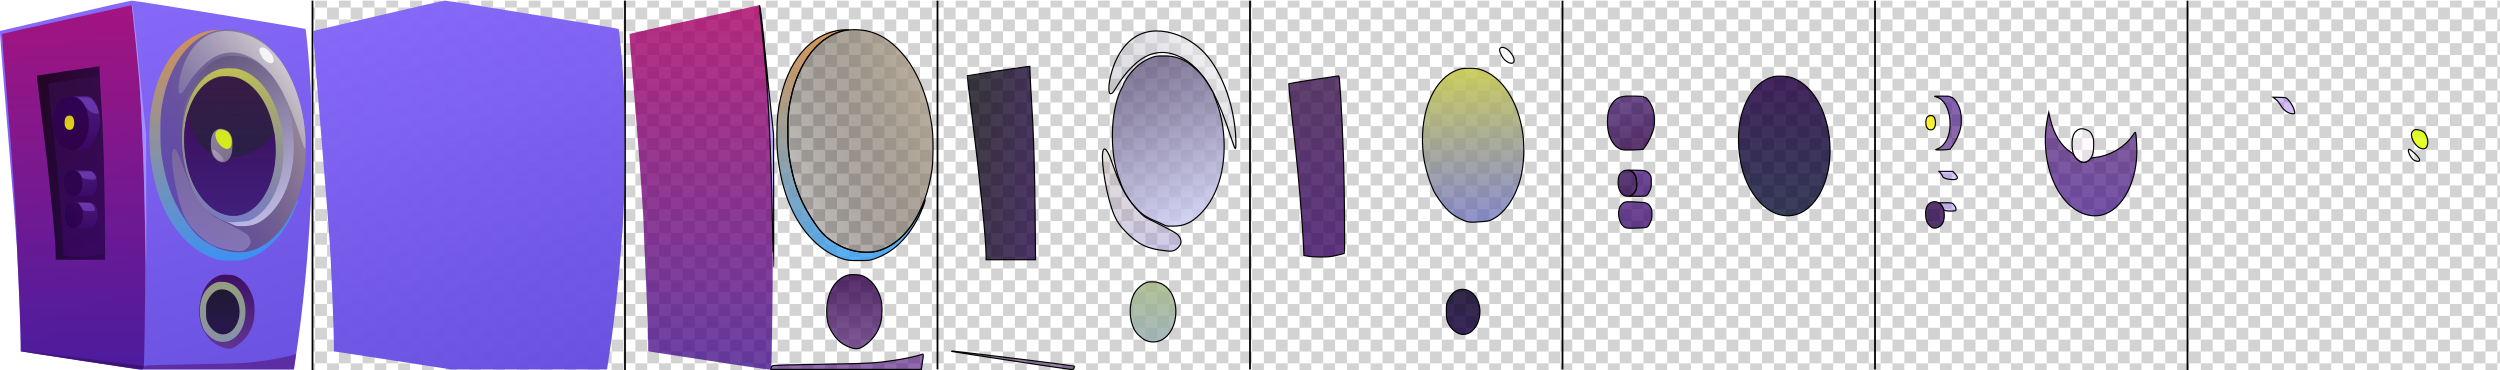 <?xml version="1.0" encoding="utf-8"?>
<!-- Generator: Adobe Illustrator 26.5.0, SVG Export Plug-In . SVG Version: 6.00 Build 0)  -->
<svg version="1.1" id="图层_1" xmlns="http://www.w3.org/2000/svg" xmlns:xlink="http://www.w3.org/1999/xlink" x="0px" y="0px"
	 viewBox="0 0 4216 624" style="enable-background:new 0 0 4216 624;" xml:space="preserve">
<style type="text/css">
	.st0{fill:none;}
	.st1{fill:#D3D3D3;}
	.st2{fill:url(#SVGID_00000011750935027794866750000005492215150620326536_);}
	.st3{fill:none;stroke:#000000;stroke-width:3;stroke-miterlimit:10;}
	.st4{fill:url(#region-1-1_00000011732141758463939880000005045055047318149253_);}
	.st5{fill:url(#region-2-1_00000151515184686594455890000013976694064600873388_);}
	.st6{fill:url(#region-2-2_00000057150402109321917500000007351279557881809335_);}
	.st7{fill:url(#region-2-3_00000145019232929571509340000006082374713943355290_);}
	.st8{fill:url(#region-2-4_00000059273400233096936100000004140279191671220378_);}
	.st9{fill:url(#region-2-5_00000091710146199944465570000016997809561227086490_);}
	.st10{fill:url(#region-2-6_00000148628927351999756800000006190198912937996184_);}
	.st11{fill:url(#region-3-1_00000158713504692717211260000013236522986284076675_);}
	.st12{fill:url(#region-3-2_00000039850534644428971250000003831717391346677646_);}
	.st13{fill:url(#region-3-3_00000005225850340543517560000012545050497564994436_);}
	.st14{fill:url(#region-3-4_00000151519263720494457860000012965332565082145423_);}
	.st15{fill:url(#region-3-5_00000152976809267867438070000015382560638457736094_);}
	.st16{fill:url(#region-3-6_00000057108640242140362580000005785628785901464471_);}
	.st17{fill:url(#region-4-1_00000047740297707826992550000002236129855418794913_);}
	.st18{fill:url(#region-4-2_00000117658397813479201260000000510466727724295325_);}
	.st19{fill:url(#region-4-3_00000011021733371077826090000011245435832479690150_);}
	.st20{fill:url(#region-4-4_00000070826905384743716790000008499071476515689127_);}
	.st21{fill:url(#region-5-1_00000183950321253253787440000000155878295204080820_);}
	.st22{fill:url(#region-5-2_00000178206466684670392270000004264855600924333744_);}
	.st23{fill:url(#region-5-3_00000060734331891772361920000002406541230541873032_);}
	.st24{fill:url(#region-5-4_00000012433686321498538310000010787443038310542003_);}
	.st25{fill:url(#region-5-5_00000124881958448697369310000002417026584448059038_);}
	.st26{fill:url(#region-6-1_00000027596349373781260290000018000389688050016387_);}
	.st27{fill:url(#region-6-2_00000179637549375613212990000014177809194992669325_);}
	.st28{fill:url(#region-6-3_00000181776591462349992390000000887577425084886418_);}
	.st29{fill:url(#region-6-4_00000015344518611088611020000014830767029324797585_);}
	.st30{fill:url(#region-6-5_00000179616132986922360450000002395646815234021769_);}
	.st31{fill:url(#region-6-6_00000031897688740218663780000005703282375836887448_);}
	.st32{fill:url(#region-6-7_00000122690856446747326120000018312080829956213406_);}
	.st33{fill:url(#region-7-1_00000014597463081163507930000003256998193548692611_);}
	.st34{fill:url(#region-7-2_00000180345568772013607790000018105452607758273957_);}
	.st35{fill:url(#region-7-3_00000055678154442348200960000001731037377229606051_);}
	.st36{fill:url(#region-1-1_00000096029865171869658480000015220079409012797327_);}
	.st37{fill:url(#region-2-1_00000178204663324188446560000012629797109815667089_);}
	
		.st38{fill:url(#region-2-2_00000170267331627178385510000008061632431735286658_);stroke:#000000;stroke-width:2;stroke-miterlimit:10;}
	
		.st39{fill:url(#region-2-3_00000084525029305169743430000009998789310233499298_);stroke:#000000;stroke-width:2;stroke-miterlimit:10;}
	
		.st40{fill:url(#region-2-4_00000110449514561606371010000009666611831325414305_);stroke:#000000;stroke-width:2;stroke-miterlimit:10;}
	
		.st41{fill:url(#region-2-5_00000183234824584311861230000004264205148649728668_);stroke:#000000;stroke-width:2;stroke-miterlimit:10;}
	
		.st42{fill:url(#region-2-6_00000034769187254658326480000012040987591426330499_);stroke:#000000;stroke-width:2;stroke-miterlimit:10;}
	
		.st43{fill:url(#region-3-1_00000012466019018616153760000017165778122315679131_);stroke:#000000;stroke-width:2;stroke-miterlimit:10;}
	
		.st44{fill:url(#region-3-2_00000103947768808412488240000004693042966457684669_);stroke:#000000;stroke-width:2;stroke-miterlimit:10;}
	
		.st45{fill:url(#region-3-3_00000121262205349862409680000016377285682906807474_);stroke:#000000;stroke-width:2;stroke-miterlimit:10;}
	
		.st46{fill:url(#region-3-4_00000137848979975710985860000017833815382569510066_);stroke:#000000;stroke-width:2;stroke-miterlimit:10;}
	
		.st47{fill:url(#region-3-5_00000153673285871037320430000008101940469617879462_);stroke:#000000;stroke-width:2;stroke-miterlimit:10;}
	
		.st48{fill:url(#region-3-6_00000153684691047626545100000011008384291846441369_);stroke:#000000;stroke-width:2;stroke-miterlimit:10;}
	
		.st49{fill:url(#region-4-1_00000089566398976592061500000004027918744938658730_);stroke:#000000;stroke-width:2;stroke-miterlimit:10;}
	
		.st50{fill:url(#region-4-2_00000028315576709624335770000001126971449894866092_);stroke:#000000;stroke-width:2;stroke-miterlimit:10;}
	
		.st51{fill:url(#region-4-3_00000018227057606150197130000013460516387070263682_);stroke:#000000;stroke-width:2;stroke-miterlimit:10;}
	
		.st52{fill:url(#region-4-4_00000137825140604528850220000016673462955321498287_);stroke:#000000;stroke-width:2;stroke-miterlimit:10;}
	
		.st53{fill:url(#region-5-1_00000152957991423072149780000012557162778627632285_);stroke:#000000;stroke-width:2;stroke-miterlimit:10;}
	
		.st54{fill:url(#region-5-2_00000088820442547563637350000002002273079161409967_);stroke:#000000;stroke-width:2;stroke-miterlimit:10;}
	
		.st55{fill:url(#region-5-3_00000041290790213868737970000011165897848330081202_);stroke:#000000;stroke-width:2;stroke-miterlimit:10;}
	
		.st56{fill:url(#region-5-4_00000044161985681514962550000007217237470593107376_);stroke:#000000;stroke-width:2;stroke-miterlimit:10;}
	
		.st57{fill:url(#region-5-5_00000042712602132831658300000005379134917712414897_);stroke:#000000;stroke-width:2;stroke-miterlimit:10;}
	
		.st58{fill:url(#region-6-1_00000143596127220862214970000000776093490970474163_);stroke:#000000;stroke-width:2;stroke-miterlimit:10;}
	
		.st59{fill:url(#region-6-2_00000139270168488925654440000000867331757881112736_);stroke:#000000;stroke-width:2;stroke-miterlimit:10;}
	
		.st60{fill:url(#region-6-3_00000170244585926394710470000015316893892632487040_);stroke:#000000;stroke-width:2;stroke-miterlimit:10;}
	
		.st61{fill:url(#region-6-4_00000036973790672282744770000004653953145710839707_);stroke:#000000;stroke-width:2;stroke-miterlimit:10;}
	
		.st62{fill:url(#region-6-5_00000095319644634825577150000015927068760184088500_);stroke:#000000;stroke-width:2;stroke-miterlimit:10;}
	
		.st63{fill:url(#region-6-6_00000133496914993506297800000001900237207131769775_);stroke:#000000;stroke-width:2;stroke-miterlimit:10;}
	
		.st64{fill:url(#region-6-7_00000052785579403810017310000010842358810733336473_);stroke:#000000;stroke-width:2;stroke-miterlimit:10;}
	
		.st65{fill:url(#region-7-1_00000093898377739952205430000013078802884518788757_);stroke:#000000;stroke-width:2;stroke-miterlimit:10;}
	
		.st66{fill:url(#region-7-2_00000087378908802944172910000015081306557391622807_);stroke:#000000;stroke-width:2;stroke-miterlimit:10;}
	
		.st67{fill:url(#region-7-3_00000162330928448259668140000009367108027854418082_);stroke:#000000;stroke-width:2;stroke-miterlimit:10;}
</style>
<pattern  y="624" width="40" height="40" patternUnits="userSpaceOnUse" id="SVGID_1_" viewBox="0 -40 40 40" style="overflow:visible;">
	<g>
		<rect y="-40" class="st0" width="40" height="40"/>
		<g>
			<rect y="-40" class="st0" width="40" height="40"/>
			<rect y="-40" class="st0" width="40" height="40"/>
			<rect y="-20" class="st1" width="20" height="20"/>
			<rect x="20" y="-40" class="st1" width="20" height="20"/>
		</g>
	</g>
</pattern>
<g id="图层_2_00000052811596094338197930000009972540701145298817_">
	
		<pattern  id="SVGID_00000145042408485600739400000011335689028410446495_" xlink:href="#SVGID_1_" patternTransform="matrix(1 0 0 -1 1791.5 -17323.24)">
	</pattern>
	
		<rect x="527" y="1.1" style="fill:url(#SVGID_00000145042408485600739400000011335689028410446495_);" width="3689" height="622.9"/>
	<line class="st3" x1="527" y1="1.1" x2="527" y2="624"/>
	<line class="st3" x1="1054" y1="1.1" x2="1054" y2="624"/>
	<line class="st3" x1="1581" y1="1.1" x2="1581" y2="623"/>
	<line class="st3" x1="2108" y1="1.1" x2="2108" y2="623"/>
	<line class="st3" x1="2635" y1="1.1" x2="2635" y2="623"/>
	<line class="st3" x1="3162" y1="1.1" x2="3162" y2="623"/>
	<line class="st3" x1="3689" y1="1.1" x2="3689" y2="624"/>
</g>
<g id="图层_1_00000075858515626941886090000002805299309468320160_">
	<g id="layer-1">
		
			<linearGradient id="region-1-1_00000109708773591045148210000013869757166943436187_" gradientUnits="userSpaceOnUse" x1="1204.569" y1="-77.512" x2="1204.87" y2="-78.69" gradientTransform="matrix(524.975 0 0 -622 -632174.875 -48269.922)">
			<stop  offset="0" style="stop-color:#8769F9;stop-opacity:0.99"/>
			<stop  offset="1" style="stop-color:#684FDF;stop-opacity:0.99"/>
		</linearGradient>
		<path id="region-1-1" style="fill:url(#region-1-1_00000109708773591045148210000013869757166943436187_);" d="M120,24.1
			C66.4,36.6,17.4,48.1,11.2,49.6L0,52.2v5.7C0,61,6.1,137.1,13.5,227c7.5,89.9,14.2,175.2,15,189.5C31.3,468,35,560.2,35,581v11.5
			l99.3,15.3l99.2,15.3h131.1l131-0.1l3.2-21.3c12.2-80.2,20.9-169.2,25.2-257.2c1.3-27.3,1.3-171.5,0-196
			c-2-37.2-7.5-98.1-8.9-99.7c-1-1.2-286.9-47.8-292.5-47.7C219.7,1.1,175.5,11,120,24.1z"/>
	</g>
	<g id="layer-2">
		
			<linearGradient id="region-2-1_00000040544830633484933450000012264492774312332972_" gradientUnits="userSpaceOnUse" x1="1202.001" y1="-77.614" x2="1202.001" y2="-78.614" gradientTransform="matrix(241.527 0 0 -614.007 -290191.781 -47646.438)">
			<stop  offset="0" style="stop-color:#AA0065;stop-opacity:0.813"/>
			<stop  offset="1" style="stop-color:#400C8A;stop-opacity:0.774"/>
		</linearGradient>
		<path id="region-2-1" style="fill:url(#region-2-1_00000040544830633484933450000012264492774312332972_);" d="M111.7,32.9
			C52.5,46,3.7,56.9,3.5,57.2c-0.3,0.3,1.9,30.2,5,66.4C19.7,257.7,26.8,355.9,27.6,386c0.2,10.7,1.1,32.8,1.9,49
			c2.9,58.2,5.5,127.7,5.5,145.9v11.6l99.3,15.3c54.5,8.4,101.1,15.3,103.4,15.3c4-0.1,4.2-0.3,4.7-3.4c1-6.1,2.6-117.2,2.6-178.2
			c0-97.6-3.7-212.5-9.5-298.5c-1.4-20.3-11.9-126.3-13.1-131.8c-0.2-1.2-1-2.2-1.7-2.1C220.1,9.1,171,19.9,111.7,32.9z"/>
		
			<linearGradient id="region-2-2_00000137113502778366278670000012456739549841593734_" gradientUnits="userSpaceOnUse" x1="1156.586" y1="-78.341" x2="1163.297" y2="-78.547" gradientTransform="matrix(24.198 0 0 -439.908 -27765.455 -34240.465)">
			<stop  offset="0" style="stop-color:#AD97FF;stop-opacity:0.8"/>
			<stop  offset="1" style="stop-color:#B29BFF;stop-opacity:0.802"/>
		</linearGradient>
		<path id="region-2-2" style="fill:url(#region-2-2_00000137113502778366278670000012456739549841593734_);" d="M222.6,12.1
			c1.9,13.1,10.8,103.4,12.4,125.4c4.1,57.8,7.4,135.1,9,215c2.7,129.1,2.7,129.1,2.6,0.5l-0.2-126.5l-5.2-49
			c-2.9-27-6.8-65.7-8.7-86.2c-4-43.2-8.4-80.4-9.6-81.7C222.4,9.1,222.3,10.2,222.6,12.1z"/>
		
			<linearGradient id="region-2-3_00000173137823786510423720000001304927885603995283_" gradientUnits="userSpaceOnUse" x1="1202.073" y1="-77.911" x2="1202.225" y2="-78.981" gradientTransform="matrix(249.97 0 0 -389.2 -300129.219 -30295.209)">
			<stop  offset="0" style="stop-color:#DC9249;stop-opacity:0.971"/>
			<stop  offset="1" style="stop-color:#309DF5;stop-opacity:0.821"/>
		</linearGradient>
		<path id="region-2-3" style="fill:url(#region-2-3_00000173137823786510423720000001304927885603995283_);" d="M354.5,51.5
			c-53.8,9.9-91.8,63.4-101,142.1c-1.7,14.9-2,47.6-0.5,63.9c5.8,62.9,26.3,113.6,59.5,147.1c15.7,15.8,32.4,26.3,51.2,32.1
			c8.1,2.5,10.1,2.7,26.3,2.7c16.5,0,18-0.1,26-2.8c30.8-10.2,55.9-33.6,74.4-69.6c5.9-11.6,11.7-26.4,11.6-30
			c-0.1-0.8-1.6,2.1-3.4,6.5c-18.1,43.9-45.8,72.2-78.4,80.2c-10.5,2.6-27.4,2.1-39.3-1c-12.8-3.3-19.5-6.1-30.9-12.9
			c-16.7-9.8-26.3-20.3-42.5-46.3c-18-28.8-28.7-59.6-34.7-99.8c-2.8-18.8-3.1-63.1-0.5-80c4.2-27.1,9.9-46.3,20.1-67.2
			c17.9-36.6,45.5-60.3,76.3-65.5l4.8-0.8h-6C364.2,50.2,358.4,50.8,354.5,51.5z"/>
		
			<linearGradient id="region-2-4_00000142888109223149260070000010346589962365885587_" gradientUnits="userSpaceOnUse" x1="1201.482" y1="-78.867" x2="1202.719" y2="-78.096" gradientTransform="matrix(244.813 0 0 -375.282 -293888.406 -29223.598)">
			<stop  offset="0" style="stop-color:#0E0600;stop-opacity:0.199"/>
			<stop  offset="1" style="stop-color:#CCBCA4;stop-opacity:0.943"/>
		</linearGradient>
		<path id="region-2-4" style="fill:url(#region-2-4_00000142888109223149260070000010346589962365885587_);" d="M368.7,51
			c-17.4,3-35,12.5-49.4,26.9c-19.7,19.7-35.3,50.1-42.7,83.4c-5.2,22.8-6,31.2-6,60.7c0.1,22.9,0.4,29.9,2.2,41.7
			c6,40.2,16.7,71,34.7,99.8c16.2,26,25.8,36.5,42.5,46.3c11.4,6.8,18.1,9.6,30.9,12.9c11.9,3.1,28.8,3.6,39.3,1
			c46.9-11.5,83.4-65.7,93.5-138.7c2.3-17.1,2.3-53.7-0.1-71c-4.6-33.7-12.5-60.6-25.5-86.5c-8.4-16.5-15.8-27.5-26.8-39.7
			c-17.9-19.8-36.9-31.4-58.6-35.9C393.1,49.9,377.6,49.5,368.7,51z"/>
		
			<linearGradient id="region-2-5_00000168807453336323016220000008795042017111931052_" gradientUnits="userSpaceOnUse" x1="1194.057" y1="-80.019" x2="1194.057" y2="-81.019" gradientTransform="matrix(93.296 0 0 -124.882 -111018.547 -9529.675)">
			<stop  offset="0" style="stop-color:#310047;stop-opacity:0.822"/>
			<stop  offset="1" style="stop-color:#5C2C7B;stop-opacity:0.773"/>
		</linearGradient>
		<path id="region-2-5" style="fill:url(#region-2-5_00000168807453336323016220000008795042017111931052_);" d="M368.8,464.9
			c-11.1,4.4-19.6,12.8-25.3,24.6c-9.6,19.9-10,49.5-1,66.2c8.2,15.3,17.3,23.9,30.7,29.2c11.2,4.5,16.6,4.3,24.9-1
			c14.4-9.3,24.7-23.4,29-39.6c2.7-10.2,3-28.6,0.5-38.8c-4.2-17.5-15.3-32.9-28.1-39c-5.1-2.5-7.4-2.9-16-3.2
			C375.5,463,372.6,463.4,368.8,464.9z"/>
		
			<linearGradient id="region-2-6_00000022541017992327850920000009008864237614907776_" gradientUnits="userSpaceOnUse" x1="1202.293" y1="-91.623" x2="1202.366" y2="-95.114" gradientTransform="matrix(257.127 0 0 -25.763 -308774.656 -1763.498)">
			<stop  offset="0" style="stop-color:#541880;stop-opacity:0.643"/>
			<stop  offset="1" style="stop-color:#581E89;stop-opacity:0.678"/>
		</linearGradient>
		<path id="region-2-6" style="fill:url(#region-2-6_00000022541017992327850920000009008864237614907776_);" d="M493.7,598.5
			c-6.1,2.3-25.6,6.4-42.5,9c-30.4,4.7-44.7,5.6-107.7,6.5c-66.8,1-97.7,1.9-99.3,2.9c-0.6,0.3-1.4,1.9-1.7,3.4l-0.7,2.7h126.9
			h126.9l1.7-11.3C499.8,595.3,500,596.2,493.7,598.5z"/>
	</g>
	<g id="layer-3">
		
			<linearGradient id="region-3-1_00000180368843505397625420000007697428829985777554_" gradientUnits="userSpaceOnUse" x1="1200.877" y1="-79.914" x2="1201.936" y2="-79.032" gradientTransform="matrix(214.253 0 0 -198.488 -256987.547 -15608.367)">
			<stop  offset="0" style="stop-color:#8B899B;stop-opacity:0.238"/>
			<stop  offset="1" style="stop-color:#FFFFFF;stop-opacity:0.756"/>
		</linearGradient>
		<path id="region-3-1" style="fill:url(#region-3-1_00000180368843505397625420000007697428829985777554_);" d="M373,52.7
			c-27.1,3.1-48.3,21.3-61.6,52.7c-7.4,17.5-11.8,39.2-10,49c0.6,3.3,1,3.7,3.3,3.4c2.1-0.2,3.8-2.3,9-10.8
			c9.2-15,16.3-24.2,26.7-34.5c10.5-10.5,20.8-17.2,32.1-21.1c10.9-3.7,24.5-3.9,35.5-0.5c15,4.6,26.4,11.5,38.3,23
			c23.2,22.4,41,56.9,60.2,116.5c4.3,13.5,7,20.6,7.8,20.3c1.6-0.5,1.1-21.4-0.9-37.2c-4-32-12.3-60.1-25.3-86
			c-12.4-24.5-25-40.2-43-53.4C423.5,58.2,396.1,50.1,373,52.7z"/>
		
			<linearGradient id="region-3-2_00000100361304121500629180000014432332685503249087_" gradientUnits="userSpaceOnUse" x1="1200.452" y1="-78.227" x2="1200.72" y2="-79.334" gradientTransform="matrix(188.511 0 0 -287.084 -225924.516 -22388.166)">
			<stop  offset="0" style="stop-color:#55496F;stop-opacity:0.773"/>
			<stop  offset="1" style="stop-color:#CECEF4;stop-opacity:0.835"/>
		</linearGradient>
		<path id="region-3-2" style="fill:url(#region-3-2_00000100361304121500629180000014432332685503249087_);" d="M380.3,95
			c-20,4.2-39.8,20.2-52.2,42.1c-1.7,3.1-3.1,6.2-3.1,7s-1.1,3-2.4,5c-1.3,1.9-3.7,7.3-5.4,12c-14,39.9-13.7,99.8,0.8,139.9
			c6.7,18.4,7.8,21,12.5,28.5c14,22.5,27.9,35,47.1,42.5c3.2,1.2,9.2,3.9,13.3,5.9c7.1,3.5,7.6,3.6,18.5,3.5
			c18.5-0.2,30.6-5.6,45.7-20.4c16-15.7,27.6-37.3,34.3-63.5c10.3-40.7,7.2-90.1-7.9-128.5c-1.9-4.8-3.5-9.3-3.5-10
			c0-1.8-10.5-19.4-16.2-27.2c-6.9-9.4-20.6-22.1-29.7-27.4c-11.9-7-21.3-9.6-35.6-10C389.9,94.2,382.6,94.5,380.3,95z"/>
		
			<linearGradient id="region-3-3_00000089545568431586176910000010225492000026098308_" gradientUnits="userSpaceOnUse" x1="1195.928" y1="-78.418" x2="1197.691" y2="-79.029" gradientTransform="matrix(115.202 0 0 -326 -137721.953 -25367)">
			<stop  offset="0" style="stop-color:#000006;stop-opacity:0.764"/>
			<stop  offset="1" style="stop-color:#330662;stop-opacity:0.81"/>
		</linearGradient>
		<path id="region-3-3" style="fill:url(#region-3-3_00000089545568431586176910000010225492000026098308_);" d="M112.5,119.7
			c-27.5,4.2-50.2,7.7-50.4,7.9c-0.1,0.1,3.1,27.6,7.3,61.1C83.9,304.3,94,404.5,94,431.6v6.4h41.7h41.6l-0.6-70.3
			c-0.8-86.2-2.8-148.8-6.3-200.2c-0.8-12.1-1.8-29.5-2.1-38.8l-0.6-16.7l-2.6,0.1C163.7,112.2,140,115.6,112.5,119.7z"/>
		
			<linearGradient id="region-3-4_00000116213368799360852500000010706025612471530636_" gradientUnits="userSpaceOnUse" x1="1197.888" y1="-79.186" x2="1197.888" y2="-80.186" gradientTransform="matrix(132.512 0 0 -172.449 -158378.562 -13404.419)">
			<stop  offset="0" style="stop-color:#B0A08E;stop-opacity:0.312"/>
			<stop  offset="1" style="stop-color:#A398D5;stop-opacity:0.516"/>
		</linearGradient>
		<path id="region-3-4" style="fill:url(#region-3-4_00000116213368799360852500000010706025612471530636_);" d="M292.2,252.3
			c-5.9,7,1.7,63.1,13.4,98.6c5.7,17.4,11.3,27,22.8,38.9c21.8,22.6,37,29.9,68.9,33.2c8.8,0.9,10.4,0.8,14-0.8
			c5.2-2.3,10.4-8.1,11.2-12.5c0.9-4.7-1.9-11.1-6.8-15.2c-2.2-1.9-14.5-8.7-27.1-15c-12.7-6.2-24.8-12.4-26.8-13.7
			c-5.5-3.4-21.3-21-28.1-31.3c-9.8-14.9-16.6-29.6-25.4-54.8c-5.7-16.4-8.8-23.5-11.5-26.4C294.3,250.7,293.6,250.5,292.2,252.3z"
			/>
		
			<linearGradient id="region-3-5_00000041977680256700009210000006791371748850815662_" gradientUnits="userSpaceOnUse" x1="1191.319" y1="-80.719" x2="1191.319" y2="-81.719" gradientTransform="matrix(77.008 0 0 -101.363 -91365.969 -7706.655)">
			<stop  offset="0" style="stop-color:#A5B884;stop-opacity:0.843"/>
			<stop  offset="1" style="stop-color:#92A8AE;stop-opacity:0.808"/>
		</linearGradient>
		<path id="region-3-5" style="fill:url(#region-3-5_00000041977680256700009210000006791371748850815662_);" d="M366,475.9
			c-9.3,3-18.8,11.7-23.3,21.3c-7.9,16.8-7.6,41.3,0.9,58c3.5,7,12.1,15.3,19.2,18.6c8.2,3.8,18.4,3.8,26.3-0.1
			c15.1-7.4,24.9-26.1,24.9-47.7c-0.1-29.2-15.6-50-38-50.7C371.9,475.2,367.4,475.4,366,475.9z"/>
		
			<linearGradient id="region-3-6_00000003103333225363393430000007321985698016912303_" gradientUnits="userSpaceOnUse" x1="1201.125" y1="-89.157" x2="1201.549" y2="-93.511" gradientTransform="matrix(207.107 0 0 -30.9 -248631.203 -2164.227)">
			<stop  offset="0" style="stop-color:#310950;stop-opacity:0.493"/>
			<stop  offset="1" style="stop-color:#310B5D;stop-opacity:0.571"/>
		</linearGradient>
		<path id="region-3-6" style="fill:url(#region-3-6_00000003103333225363393430000007321985698016912303_);" d="M36,592.6
			c6.6,1.6,197.1,30.4,200.9,30.4c4.4,0,4.9-0.2,5.5-2.6c0.4-1.5,0.5-2.9,0.2-3.1c-0.7-0.7-201.4-25.3-205.1-25.2
			C35.9,592.2,35.2,592.4,36,592.6z"/>
	</g>
	<g id="layer-4">
		
			<linearGradient id="region-4-1_00000072277400859865402250000008559196271567460495_" gradientUnits="userSpaceOnUse" x1="1157.086" y1="-90.993" x2="1157.983" y2="-92.095" gradientTransform="matrix(24.408 0 0 -26.852 -27803.359 -2364.763)">
			<stop  offset="0" style="stop-color:#FFFFFF;stop-opacity:0.821"/>
			<stop  offset="1" style="stop-color:#FFFFFF;stop-opacity:0.819"/>
		</linearGradient>
		<path id="region-4-1" style="fill:url(#region-4-1_00000072277400859865402250000008559196271567460495_);" d="M438,81.5
			c-2.9,3.5,3.5,16.8,10.5,21.7c14,9.7,18.3-2.4,5.8-16.3C448.4,80.4,441,77.9,438,81.5z"/>
		
			<linearGradient id="region-4-2_00000141453338873203286260000011970426734084347559_" gradientUnits="userSpaceOnUse" x1="1199.916" y1="-78.433" x2="1199.956" y2="-79.456" gradientTransform="matrix(170.934 0 0 -259.61 -204717.531 -20251.885)">
			<stop  offset="0" style="stop-color:#CBCD4B;stop-opacity:0.903"/>
			<stop  offset="1" style="stop-color:#5E63B8;stop-opacity:0.696"/>
		</linearGradient>
		<path id="region-4-2" style="fill:url(#region-4-2_00000141453338873203286260000011970426734084347559_);" d="M370.5,116.5
			c-35.9,9.9-60.9,53.5-63.2,110.5c-1.3,32.3,4.6,62.4,18.4,94c2.9,6.7,14.1,22.8,20.8,29.9c8.2,8.7,13.5,12.6,24,17.9
			c12.2,6.1,14.8,6.6,33,5.3c15.1-1.1,15.9-1.2,22.5-4.7c20.7-10.8,38.8-37.9,46.9-70.2c5.2-20.2,6.6-49.6,3.6-72.5
			c-7.5-57-36.8-100.4-74.3-110.2C394.8,114.6,377.5,114.6,370.5,116.5z"/>
		
			<linearGradient id="region-4-3_00000063628932889210372330000012628707203179604405_" gradientUnits="userSpaceOnUse" x1="1194.207" y1="-78.235" x2="1194.207" y2="-79.235" gradientTransform="matrix(94.387 0 0 -305.322 -112588.438 -23758.685)">
			<stop  offset="0" style="stop-color:#340D46;stop-opacity:0.785"/>
			<stop  offset="1" style="stop-color:#390763;stop-opacity:0.803"/>
		</linearGradient>
		<path id="region-4-3" style="fill:url(#region-4-3_00000063628932889210372330000012628707203179604405_);" d="M122.8,134.4
			c-22.4,3.4-41,6.5-41.3,6.7c-0.2,0.3,1.1,14.2,3,31c1.8,16.7,3.8,34.4,4.3,39.4c0.5,4.9,2.1,19.6,3.6,32.5
			c5.6,50,12.7,135.1,14.2,171.1l0.7,15.7l7.6,1.3c4.2,0.8,13.9,1.4,21.6,1.3c11.7,0,16-0.5,26-2.8c6.6-1.5,12.4-3.1,12.9-3.4
			c1.1-0.6,0.1-114.2-1.4-158.2c-1.4-42.5-2.9-75.3-4.5-101c-2.6-40.2-2.6-40-4.4-39.9C164.2,128.2,145.2,131,122.8,134.4z"/>
		
			<linearGradient id="region-4-4_00000124876532591085535690000012791154385286662826_" gradientUnits="userSpaceOnUse" x1="1185.643" y1="-81.954" x2="1185.643" y2="-82.954" gradientTransform="matrix(56.538 0 0 -76.097 -66658.117 -5748.611)">
			<stop  offset="0" style="stop-color:#0A0021;stop-opacity:0.84"/>
			<stop  offset="1" style="stop-color:#14003F;stop-opacity:0.839"/>
		</linearGradient>
		<path id="region-4-4" style="fill:url(#region-4-4_00000124876532591085535690000012791154385286662826_);" d="M365.4,489.9
			c-5.9,2.7-11.2,8.4-14.8,16c-3,6.3-3.1,7.2-3.1,19.1c0,10.7,0.4,13.3,2.3,18.2c4.6,11.4,16.2,20.8,25.9,20.8
			c22.6,0,36.2-34.7,23.4-59.7C392.2,490.6,377.6,484.4,365.4,489.9z"/>
	</g>
	<g id="layer-5">
		
			<linearGradient id="region-5-1_00000149382286659750225780000015174723012156384447_" gradientUnits="userSpaceOnUse" x1="1199.179" y1="-78.6" x2="1199.179" y2="-79.6" gradientTransform="matrix(154.403 0 0 -235.54 -184768.719 -18385.203)">
			<stop  offset="0" style="stop-color:#230042;stop-opacity:0.853"/>
			<stop  offset="1" style="stop-color:#00082B;stop-opacity:0.771"/>
		</linearGradient>
		<path id="region-5-1" style="fill:url(#region-5-1_00000149382286659750225780000015174723012156384447_);" d="M368.8,129.5
			C331.3,139,306.5,190,311,248.6c2.4,31.9,9.8,56,23.6,77.1C364,370.9,410,376.8,439.3,339c23.5-30.5,31.5-78.4,21.1-126
			c-6-27-17.6-49.6-33.3-65c-8.6-8.4-17.5-14.1-27.1-17.1C391.6,128.2,376.6,127.5,368.8,129.5z"/>
		
			<linearGradient id="region-5-2_00000127037899653716489220000006123461083429512354_" gradientUnits="userSpaceOnUse" x1="1191.572" y1="-81.042" x2="1191.965" y2="-82.256" gradientTransform="matrix(79.222 0 0 -90.975 -94284.195 -7219.99)">
			<stop  offset="0" style="stop-color:#2D005C;stop-opacity:0.676"/>
			<stop  offset="1" style="stop-color:#2E0042;stop-opacity:0.806"/>
		</linearGradient>
		<path id="region-5-2" style="fill:url(#region-5-2_00000127037899653716489220000006123461083429512354_);" d="M117.5,162.5
			c-0.5,0.2-2.6,0.6-4.6,0.9c-8.7,1.5-17.4,10.9-21.2,23.1c-2.7,8.8-2.9,26.5-0.4,36.8c3.3,13.2,9.8,23.1,17.9,27.1
			c4.6,2.3,6.4,2.6,16.2,2.6c6.1,0,14.1-0.3,17.8-0.6l6.7-0.7l4.1-5.8c5.9-8.4,11.8-21.3,13.6-29.9c2.1-9.9,1.3-25-1.9-33.5
			c-3.7-9.9-10.1-18.4-13.9-18.5c-1,0-1.8-0.5-1.8-1C150,162.1,120.1,161.6,117.5,162.5z"/>
		
			<linearGradient id="region-5-3_00000012469724625711684300000012503870306914287756_" gradientUnits="userSpaceOnUse" x1="1168.317" y1="-85.463" x2="1168.763" y2="-86.623" gradientTransform="matrix(31.399 0 0 -44.003 -36568.406 -3478.177)">
			<stop  offset="0" style="stop-color:#28054D;stop-opacity:0.765"/>
			<stop  offset="1" style="stop-color:#2F004D;stop-opacity:0.813"/>
		</linearGradient>
		<path id="region-5-3" style="fill:url(#region-5-3_00000012469724625711684300000012503870306914287756_);" d="M115,289.2
			c-5.3,3.6-7.5,8.9-7.5,18.3c0,14.1,6.5,23.5,16.1,23.5c5.4,0,10.3-3.3,13.2-9c2-3.9,2.3-5.6,2-13.5c-0.4-10.3-2.9-16.2-8.4-19.5
			C126,286.2,119.2,286.4,115,289.2z"/>
		
			<linearGradient id="region-5-4_00000019670966426369539580000011462891051557119167_" gradientUnits="userSpaceOnUse" x1="1173.291" y1="-85.516" x2="1173.432" y2="-86.62" gradientTransform="matrix(35.916 0 0 -44.001 -41997.895 -3478.106)">
			<stop  offset="0" style="stop-color:#501F83;stop-opacity:0.81"/>
			<stop  offset="1" style="stop-color:#3C0A6E;stop-opacity:0.778"/>
		</linearGradient>
		<path id="region-5-4" style="fill:url(#region-5-4_00000019670966426369539580000011462891051557119167_);" d="M130.5,289
			c5.4,3.4,7.9,9.3,8.3,19.5c0.3,7.9,0,9.6-2,13.5c-1.3,2.5-3.8,5.5-5.7,6.7l-3.4,2.3h13.5c15.3,0,14.7,0.3,19.5-9
			c2.5-5,2.8-6.4,2.7-15.2c0-9.3-0.2-9.9-3.1-13.5c-4-5.1-7.7-6.2-21.3-6.2l-11.5-0.1L130.5,289z"/>
		
			<linearGradient id="region-5-5_00000038396194432684447190000012445194753826315660_" gradientUnits="userSpaceOnUse" x1="1185.505" y1="-85.45" x2="1185.505" y2="-86.45" gradientTransform="matrix(56.177 0 0 -44.613 -66461.219 -3471.926)">
			<stop  offset="0" style="stop-color:#4F1E7E;stop-opacity:0.807"/>
			<stop  offset="1" style="stop-color:#3C0B6D;stop-opacity:0.781"/>
		</linearGradient>
		<path id="region-5-5" style="fill:url(#region-5-5_00000038396194432684447190000012445194753826315660_);" d="M117,341.8
			c-7.4,4-10.5,15.2-7.6,26.9c1.9,7.8,5.5,12.9,10.5,15c3,1.3,6.5,1.4,20,0.9c18.4-0.7,17.1-0.2,21.8-9.6c2.4-4.6,2.8-6.8,2.8-13.5
			c0-6.5-0.4-8.7-2.3-12c-4.2-7.3-6.5-8.1-25.2-8.9C121.9,340,120.2,340.1,117,341.8z"/>
	</g>
	<g id="layer-6">
		
			<linearGradient id="region-6-1_00000144329550305646517860000006608165868717431483_" gradientUnits="userSpaceOnUse" x1="1180.172" y1="-81.15" x2="1180.172" y2="-82.15" gradientTransform="matrix(45.01 0 0 -90.849 -52973.277 -7210.286)">
			<stop  offset="0" style="stop-color:#572997;stop-opacity:0.742"/>
			<stop  offset="1" style="stop-color:#420A71;stop-opacity:0.595"/>
		</linearGradient>
		<path id="region-6-1" style="fill:url(#region-6-1_00000144329550305646517860000006608165868717431483_);" d="M126.3,163.4
			c13,3.5,22.2,19.4,23.4,40.6c1.4,24.4-7.9,43.3-23.7,48.1c-3.2,1,7.8,1.1,17.2,0.3l6.7-0.7l4.1-5.8c5.9-8.4,11.8-21.3,13.6-29.9
			c2.1-9.9,1.3-25-1.9-33.5c-3.7-9.9-10.1-18.4-13.9-18.5c-1,0-1.8-0.5-1.8-1c0-0.6-5.4-1-14.2-0.9
			C122.3,162.1,121.8,162.2,126.3,163.4z"/>
		
			<linearGradient id="region-6-2_00000002376912619018699590000009522472789911274920_" gradientUnits="userSpaceOnUse" x1="1199.175" y1="-79.163" x2="1199.175" y2="-80.163" gradientTransform="matrix(154.314 0 0 -174.264 -184661.438 -13605.604)">
			<stop  offset="0" style="stop-color:#430968;stop-opacity:0.65"/>
			<stop  offset="1" style="stop-color:#4C1F8D;stop-opacity:0.769"/>
		</linearGradient>
		<path id="region-6-2" style="fill:url(#region-6-2_00000002376912619018699590000009522472789911274920_);" d="M314.1,200.1
			c-9,43.1-0.9,92.9,20.5,125.6c18.4,28.3,44.8,42.4,69.6,37.2c36.5-7.6,63.1-58.7,60.4-116.4c-0.7-16-1.5-23.5-2.6-23.5
			c-0.4,0-2.3,2.5-4.3,5.5c-13.1,19.6-38.3,34.4-63.3,37c-5.7,0.7-7.1,1.2-9.1,3.6c-2.9,3.4-8.3,5.3-13,4.4
			c-4-0.7-11.5-7.1-13.2-11.3c-0.6-1.5-3.3-4.1-5.9-5.7c-16-10.1-28.9-31-34.4-55.9l-2.5-10.9L314.1,200.1z"/>
		
			<linearGradient id="region-6-3_00000103247910510388446620000004584999136208689051_" gradientUnits="userSpaceOnUse" x1="1132.722" y1="-92.572" x2="1132.86" y2="-93.652" gradientTransform="matrix(16.271 0 0 -24.125 -18315.178 -2039.736)">
			<stop  offset="0" style="stop-color:#FFEF15;stop-opacity:0.81"/>
			<stop  offset="1" style="stop-color:#FFFA0A;stop-opacity:0.854"/>
		</linearGradient>
		<path id="region-6-3" style="fill:url(#region-6-3_00000103247910510388446620000004584999136208689051_);" d="M111.1,197.6
			c-2.3,2.9-2.9,11.2-1.2,15.7c2.1,5.5,7.3,7.3,11.8,4.2c4.4-3.1,4.7-16.2,0.6-20.7C119.7,193.9,113.6,194.4,111.1,197.6z"/>
		
			<linearGradient id="region-6-4_00000152972436752331764540000016194153689409570724_" gradientUnits="userSpaceOnUse" x1="1173.621" y1="-83.549" x2="1174.033" y2="-84.678" gradientTransform="matrix(36.403 0 0 -56.644 -42356.535 -4521.414)">
			<stop  offset="0" style="stop-color:#FFF5FF;stop-opacity:0.484"/>
			<stop  offset="1" style="stop-color:#FFF4FF;stop-opacity:0.375"/>
		</linearGradient>
		<path id="region-6-4" style="fill:url(#region-6-4_00000152972436752331764540000016194153689409570724_);" d="M365.4,218.9
			c-7,4.3-9.9,11.5-9.8,24.6c0,12.6,2.4,19.4,8.8,25.3c7.4,6.8,15.7,6.6,21.6-0.6c4.4-5.3,6-11.8,6-24.1c0-9-0.4-11.3-2.4-15.6
			c-2.7-5.8-4.6-7.6-10.4-9.8C373.6,216.5,369.2,216.6,365.4,218.9z"/>
		
			<linearGradient id="region-6-5_00000138535158056890273520000007358076350607583105_" gradientUnits="userSpaceOnUse" x1="1167.964" y1="-103.957" x2="1168.42" y2="-105.811" gradientTransform="matrix(31.02 0 0 -13.936 -36086.984 -1161.076)">
			<stop  offset="0" style="stop-color:#9C6BFF;stop-opacity:0.396"/>
			<stop  offset="1" style="stop-color:#A068FF;stop-opacity:0.344"/>
		</linearGradient>
		<path id="region-6-5" style="fill:url(#region-6-5_00000138535158056890273520000007358076350607583105_);" d="M133.4,291.5
			c1.3,1.4,2.9,3.9,3.6,5.5c1.4,3.3,4.9,4.7,14.2,5.7c11.6,1.2,14-2.2,7-9.7l-3.9-4h-11.6h-11.6L133.4,291.5z"/>
		
			<linearGradient id="region-6-6_00000124146518353601391810000001504482204860569008_" gradientUnits="userSpaceOnUse" x1="1167.946" y1="-86.155" x2="1169.214" y2="-85.721" gradientTransform="matrix(31.404 0 0 -44.583 -36572.32 -3469.74)">
			<stop  offset="0" style="stop-color:#20003E;stop-opacity:0.794"/>
			<stop  offset="1" style="stop-color:#350253;stop-opacity:0.803"/>
		</linearGradient>
		<path id="region-6-6" style="fill:url(#region-6-6_00000124146518353601391810000001504482204860569008_);" d="M117,341.8
			c-5.4,2.9-8.4,9.1-8.4,17.7c-0.1,9.4,1.9,15.9,6.3,20.5c4.8,5.1,9.4,6,15.5,3c6.3-3,9.6-9.7,9.6-19.5c0-4-0.5-8.7-1.1-10.6
			C135.3,342.2,125.6,337.3,117,341.8z"/>
		
			<linearGradient id="region-6-7_00000179610018349958919560000000939310352976887961_" gradientUnits="userSpaceOnUse" x1="1163.818" y1="-103.843" x2="1164.172" y2="-105.547" gradientTransform="matrix(28.019 0 0 -14 -32465.678 -1113)">
			<stop  offset="0" style="stop-color:#9A69FF;stop-opacity:0.403"/>
			<stop  offset="1" style="stop-color:#9D67FF;stop-opacity:0.358"/>
		</linearGradient>
		<path id="region-6-7" style="fill:url(#region-6-7_00000179610018349958919560000000939310352976887961_);" d="M134.9,345.7
			c1.6,2.1,3.3,5,3.6,6.4c0.8,3.1,3.8,3.9,14.3,3.9c4.7,0,6.4-0.4,6.8-1.5c1-2.4-0.4-6.1-3.5-9.4c-2.9-3.1-2.9-3.1-13.5-3.1h-10.7
			L134.9,345.7z"/>
	</g>
	<g id="layer-7">
		
			<linearGradient id="region-7-1_00000003794298637587916080000008332878429304879002_" gradientUnits="userSpaceOnUse" x1="1173.661" y1="-90.483" x2="1174.719" y2="-91.303" gradientTransform="matrix(36.763 0 0 -27.944 -43017.574 -2364.724)">
			<stop  offset="0" style="stop-color:#8556EB;stop-opacity:0.396"/>
			<stop  offset="1" style="stop-color:#9B60E6;stop-opacity:0.403"/>
		</linearGradient>
		<path id="region-7-1" style="fill:url(#region-7-1_00000003794298637587916080000008332878429304879002_);" d="M134.2,167.3
			c2.4,1.8,5.7,5.7,7.5,8.7c3.9,6.8,8.5,11.4,13.9,14c4.3,2.1,9.9,2.6,10.9,1c0.3-0.5-0.5-3.9-1.7-7.5c-2.6-7.6-10-17.6-13.8-18.6
			c-1.4-0.4-6.7-0.7-11.8-0.8l-9.4-0.1L134.2,167.3z"/>
		
			<linearGradient id="region-7-2_00000062181928995812923390000010468728369042005896_" gradientUnits="userSpaceOnUse" x1="1162.779" y1="-88.515" x2="1163.673" y2="-89.603" gradientTransform="matrix(27.565 0 0 -32.544 -31686.529 -2664.365)">
			<stop  offset="0" style="stop-color:#E3FF09;stop-opacity:0.795"/>
			<stop  offset="1" style="stop-color:#E0FF00;stop-opacity:0.872"/>
		</linearGradient>
		<path id="region-7-2" style="fill:url(#region-7-2_00000062181928995812923390000010468728369042005896_);" d="M369.3,218.7
			c-1.3,0.3-3.2,1.6-4.4,3.1c-5.3,6.8,3.2,24.2,13.8,28.3c7.4,2.8,11.3-0.3,12.1-9.5c0.4-5.6-2-12.9-5.6-16.9
			C382.3,220.4,374.1,217.9,369.3,218.7z"/>
		
			<linearGradient id="region-7-3_00000107574227824988880920000004012189027194536371_" gradientUnits="userSpaceOnUse" x1="1142.811" y1="-95.501" x2="1143.485" y2="-96.711" gradientTransform="matrix(18.915 0 0 -20.286 -21254.908 -1687.251)">
			<stop  offset="0" style="stop-color:#FBDFFF;stop-opacity:0.307"/>
			<stop  offset="1" style="stop-color:#FADDFF;stop-opacity:0.257"/>
		</linearGradient>
		<path id="region-7-3" style="fill:url(#region-7-3_00000107574227824988880920000004012189027194536371_);" d="M358.5,252
			c-2.1,3.4,4.2,15.7,9.4,18.4c1.6,0.9,4.4,1.6,6.1,1.6c2.6,0,3-0.4,3-2.6C377,265.3,360.1,249.4,358.5,252z"/>
	</g>
</g>
<g id="图层_3">
	<g id="layer-1_00000057840418407801234290000017028829922800822672_">
		
			<linearGradient id="region-1-1_00000029034724889919681320000004758949958000207026_" gradientUnits="userSpaceOnUse" x1="1205.575" y1="-77.512" x2="1205.876" y2="-78.69" gradientTransform="matrix(524.975 0 0 -622 -632174.875 -48269.922)">
			<stop  offset="0" style="stop-color:#8769F9;stop-opacity:0.99"/>
			<stop  offset="1" style="stop-color:#684FDF;stop-opacity:0.99"/>
		</linearGradient>
		
			<path id="region-1-1_00000135691155164383650930000014168429507536318377_" style="fill:url(#region-1-1_00000029034724889919681320000004758949958000207026_);" d="
			M648.1,24.1c-53.6,12.5-102.6,24-108.8,25.5l-11.2,2.6v5.7c0,3.1,6.1,79.2,13.5,169.1c7.5,89.9,14.2,175.2,15,189.5
			c2.8,51.5,6.5,143.7,6.5,164.5v11.5l99.3,15.3l99.2,15.3h131.1l131-0.1l3.2-21.3c12.2-80.2,20.9-169.2,25.2-257.2
			c1.3-27.3,1.3-171.5,0-196c-2-37.2-7.5-98.1-8.9-99.7c-1-1.2-286.9-47.8-292.5-47.7C747.8,1.1,703.6,11,648.1,24.1z"/>
	</g>
	<g id="layer-2_00000049205151905073195370000006947267164894719647_">
		
			<linearGradient id="region-2-1_00000062892165548579661090000007939238343591068556_" gradientUnits="userSpaceOnUse" x1="1206.382" y1="-77.614" x2="1206.382" y2="-78.614" gradientTransform="matrix(241.527 0 0 -614.007 -290191.781 -47646.438)">
			<stop  offset="0" style="stop-color:#AA0065;stop-opacity:0.813"/>
			<stop  offset="1" style="stop-color:#400C8A;stop-opacity:0.774"/>
		</linearGradient>
		
			<path id="region-2-1_00000153686585721466151620000005778296279356153000_" style="fill:url(#region-2-1_00000062892165548579661090000007939238343591068556_);" d="
			M1169.8,32.9c-59.2,13.1-108,24-108.2,24.3c-0.3,0.3,1.9,30.2,5,66.4c11.2,134.1,18.3,232.3,19.1,262.4c0.2,10.7,1.1,32.8,1.9,49
			c2.9,58.2,5.5,127.7,5.5,145.9v11.6l99.3,15.3c54.5,8.4,101.1,15.3,103.4,15.3c4-0.1,4.2-0.3,4.7-3.4c1-6.1,2.6-117.2,2.6-178.2
			c0-97.6-3.7-212.5-9.5-298.5c-1.4-20.3-11.9-126.3-13.1-131.8c-0.2-1.2-1-2.2-1.7-2.1C1278.2,9.1,1229.1,19.9,1169.8,32.9z"/>
		
			<linearGradient id="region-2-2_00000183947671932060814190000006773096684107429003_" gradientUnits="userSpaceOnUse" x1="1200.309" y1="-78.341" x2="1207.021" y2="-78.547" gradientTransform="matrix(24.198 0 0 -439.908 -27765.455 -34240.465)">
			<stop  offset="0" style="stop-color:#AD97FF;stop-opacity:0.8"/>
			<stop  offset="1" style="stop-color:#B29BFF;stop-opacity:0.802"/>
		</linearGradient>
		
			<path id="region-2-2_00000008848675404372229690000003300012980629999020_" style="fill:url(#region-2-2_00000183947671932060814190000006773096684107429003_);stroke:#000000;stroke-width:2;stroke-miterlimit:10;" d="
			M1280.7,12.1c1.9,13.1,10.8,103.4,12.4,125.4c4.1,57.8,7.4,135.1,9,215c2.7,129.1,2.7,129.1,2.6,0.5l-0.2-126.5l-5.2-49
			c-2.9-27-6.8-65.7-8.7-86.2c-4-43.2-8.4-80.4-9.6-81.7C1280.5,9.1,1280.4,10.2,1280.7,12.1z"/>
		
			<linearGradient id="region-2-3_00000046305559833916524890000011717840865612024483_" gradientUnits="userSpaceOnUse" x1="1206.306" y1="-77.911" x2="1206.458" y2="-78.981" gradientTransform="matrix(249.97 0 0 -389.2 -300129.219 -30295.209)">
			<stop  offset="0" style="stop-color:#DC9249;stop-opacity:0.971"/>
			<stop  offset="1" style="stop-color:#309DF5;stop-opacity:0.821"/>
		</linearGradient>
		
			<path id="region-2-3_00000101086328668499753020000009696600082616965813_" style="fill:url(#region-2-3_00000046305559833916524890000011717840865612024483_);stroke:#000000;stroke-width:2;stroke-miterlimit:10;" d="
			M1412.6,51.5c-53.8,9.9-91.8,63.4-101,142.1c-1.7,14.9-2,47.6-0.5,63.9c5.8,62.9,26.3,113.6,59.5,147.1
			c15.7,15.8,32.4,26.3,51.2,32.1c8.1,2.5,10.1,2.7,26.3,2.7c16.5,0,18-0.1,26-2.8c30.8-10.2,55.9-33.6,74.4-69.6
			c5.9-11.6,11.7-26.4,11.6-30c-0.1-0.8-1.6,2.1-3.4,6.5c-18.1,43.9-45.8,72.2-78.4,80.2c-10.5,2.6-27.4,2.1-39.3-1
			c-12.8-3.3-19.5-6.1-30.9-12.9c-16.7-9.8-26.3-20.3-42.5-46.3c-18-28.8-28.7-59.6-34.7-99.8c-2.8-18.8-3.1-63.1-0.5-80
			c4.2-27.1,9.9-46.3,20.1-67.2c17.9-36.6,45.5-60.3,76.3-65.5l4.8-0.8h-6C1422.3,50.2,1416.5,50.8,1412.6,51.5z"/>
		
			<linearGradient id="region-2-4_00000117639011408745093740000011113375809545810359_" gradientUnits="userSpaceOnUse" x1="1205.804" y1="-78.867" x2="1207.041" y2="-78.096" gradientTransform="matrix(244.813 0 0 -375.282 -293888.406 -29223.598)">
			<stop  offset="0" style="stop-color:#0E0600;stop-opacity:0.199"/>
			<stop  offset="1" style="stop-color:#CCBCA4;stop-opacity:0.943"/>
		</linearGradient>
		
			<path id="region-2-4_00000062896334092960250360000018065247308074736543_" style="fill:url(#region-2-4_00000117639011408745093740000011113375809545810359_);stroke:#000000;stroke-width:2;stroke-miterlimit:10;" d="
			M1426.8,51c-17.4,3-35,12.5-49.4,26.9c-19.7,19.7-35.3,50.1-42.7,83.4c-5.2,22.8-6,31.2-6,60.7c0.1,22.9,0.4,29.9,2.2,41.7
			c6,40.2,16.7,71,34.7,99.8c16.2,26,25.8,36.5,42.5,46.3c11.4,6.8,18.1,9.6,30.9,12.9c11.9,3.1,28.8,3.6,39.3,1
			c46.9-11.5,83.4-65.7,93.5-138.7c2.3-17.1,2.3-53.7-0.1-71c-4.6-33.7-12.5-60.6-25.5-86.5c-8.4-16.5-15.8-27.5-26.8-39.7
			c-17.9-19.8-36.9-31.4-58.6-35.9C1451.2,49.9,1435.7,49.5,1426.8,51z"/>
		
			<linearGradient id="region-2-5_00000102543565563991817290000004639364410984692382_" gradientUnits="userSpaceOnUse" x1="1205.398" y1="-80.019" x2="1205.398" y2="-81.019" gradientTransform="matrix(93.296 0 0 -124.882 -111018.547 -9529.675)">
			<stop  offset="0" style="stop-color:#310047;stop-opacity:0.822"/>
			<stop  offset="1" style="stop-color:#5C2C7B;stop-opacity:0.773"/>
		</linearGradient>
		
			<path id="region-2-5_00000156581990652071169060000008908208730927486352_" style="fill:url(#region-2-5_00000102543565563991817290000004639364410984692382_);stroke:#000000;stroke-width:2;stroke-miterlimit:10;" d="
			M1426.9,464.9c-11.1,4.4-19.6,12.8-25.3,24.6c-9.6,19.9-10,49.5-1,66.2c8.2,15.3,17.3,23.9,30.7,29.2c11.2,4.5,16.6,4.3,24.9-1
			c14.4-9.3,24.7-23.4,29-39.6c2.7-10.2,3-28.6,0.5-38.8c-4.2-17.5-15.3-32.9-28.1-39c-5.1-2.5-7.4-2.9-16-3.2
			C1433.6,463,1430.7,463.4,1426.9,464.9z"/>
		
			<linearGradient id="region-2-6_00000003796477323457102980000007429221256809825185_" gradientUnits="userSpaceOnUse" x1="1206.408" y1="-91.622" x2="1206.481" y2="-95.113" gradientTransform="matrix(257.127 0 0 -25.763 -308774.656 -1763.498)">
			<stop  offset="0" style="stop-color:#541880;stop-opacity:0.643"/>
			<stop  offset="1" style="stop-color:#581E89;stop-opacity:0.678"/>
		</linearGradient>
		
			<path id="region-2-6_00000131341929152327528710000007718579351292051085_" style="fill:url(#region-2-6_00000003796477323457102980000007429221256809825185_);stroke:#000000;stroke-width:2;stroke-miterlimit:10;" d="
			M1551.8,598.5c-6.1,2.3-25.6,6.4-42.5,9c-30.4,4.7-44.7,5.6-107.7,6.5c-66.8,1-97.7,1.9-99.3,2.9c-0.6,0.3-1.4,1.9-1.7,3.4
			l-0.7,2.7h126.9h126.9l1.7-11.3C1557.9,595.3,1558.1,596.2,1551.8,598.5z"/>
	</g>
	<g id="layer-3_00000096018425321104624120000009920085307161823117_">
		
			<linearGradient id="region-3-1_00000065069091453587863760000006936913867125408662_" gradientUnits="userSpaceOnUse" x1="1208.2" y1="-79.914" x2="1209.26" y2="-79.031" gradientTransform="matrix(214.253 0 0 -198.488 -256987.547 -15608.367)">
			<stop  offset="0" style="stop-color:#8B899B;stop-opacity:0.238"/>
			<stop  offset="1" style="stop-color:#FFFFFF;stop-opacity:0.756"/>
		</linearGradient>
		
			<path id="region-3-1_00000053507166166478537890000004674338700217649850_" style="fill:url(#region-3-1_00000065069091453587863760000006936913867125408662_);stroke:#000000;stroke-width:2;stroke-miterlimit:10;" d="
			M1942,52.7c-27.1,3.1-48.3,21.3-61.6,52.7c-7.4,17.5-11.8,39.2-10,49c0.6,3.3,1,3.7,3.3,3.4c2.1-0.2,3.8-2.3,9-10.8
			c9.2-15,16.3-24.2,26.7-34.5c10.5-10.5,20.8-17.2,32.1-21.1c10.9-3.7,24.5-3.9,35.5-0.5c15,4.6,26.4,11.5,38.3,23
			c23.2,22.4,41,56.9,60.2,116.5c4.3,13.5,7,20.6,7.8,20.3c1.6-0.5,1.1-21.4-0.9-37.2c-4-32-12.3-60.1-25.3-86
			c-12.4-24.5-25-40.2-43-53.4C1992.5,58.2,1965.1,50.1,1942,52.7z"/>
		
			<linearGradient id="region-3-2_00000054262009304741599790000017752921456408030126_" gradientUnits="userSpaceOnUse" x1="1208.775" y1="-78.227" x2="1209.043" y2="-79.334" gradientTransform="matrix(188.511 0 0 -287.084 -225924.516 -22388.166)">
			<stop  offset="0" style="stop-color:#55496F;stop-opacity:0.773"/>
			<stop  offset="1" style="stop-color:#CECEF4;stop-opacity:0.835"/>
		</linearGradient>
		
			<path id="region-3-2_00000000213242811860571550000006303530800743383441_" style="fill:url(#region-3-2_00000054262009304741599790000017752921456408030126_);stroke:#000000;stroke-width:2;stroke-miterlimit:10;" d="
			M1949.3,95c-20,4.2-39.8,20.2-52.2,42.1c-1.7,3.1-3.1,6.2-3.1,7s-1.1,3-2.4,5c-1.3,1.9-3.7,7.3-5.4,12
			c-14,39.9-13.7,99.8,0.8,139.9c6.7,18.4,7.8,21,12.5,28.5c14,22.5,27.9,35,47.1,42.5c3.2,1.2,9.2,3.9,13.3,5.9
			c7.1,3.5,7.6,3.6,18.5,3.5c18.5-0.2,30.6-5.6,45.7-20.4c16-15.7,27.6-37.3,34.3-63.5c10.3-40.7,7.2-90.1-7.9-128.5
			c-1.9-4.8-3.5-9.3-3.5-10c0-1.8-10.5-19.4-16.2-27.2c-6.9-9.4-20.6-22.1-29.7-27.4c-11.9-7-21.3-9.6-35.6-10
			C1958.9,94.2,1951.6,94.5,1949.3,95z"/>
		
			<linearGradient id="region-3-3_00000012443621352001525560000016789271861343190674_" gradientUnits="userSpaceOnUse" x1="1209.547" y1="-78.418" x2="1211.311" y2="-79.029" gradientTransform="matrix(115.202 0 0 -326 -137721.953 -25367)">
			<stop  offset="0" style="stop-color:#000006;stop-opacity:0.764"/>
			<stop  offset="1" style="stop-color:#330662;stop-opacity:0.81"/>
		</linearGradient>
		
			<path id="region-3-3_00000023259433879095150280000010554414872849225139_" style="fill:url(#region-3-3_00000012443621352001525560000016789271861343190674_);stroke:#000000;stroke-width:2;stroke-miterlimit:10;" d="
			M1681.5,119.7c-27.5,4.2-50.2,7.7-50.4,7.9c-0.1,0.1,3.1,27.6,7.3,61.1c14.5,115.6,24.6,215.8,24.6,242.9v6.4h41.7h41.6l-0.6-70.3
			c-0.8-86.2-2.8-148.8-6.3-200.2c-0.8-12.1-1.8-29.5-2.1-38.8l-0.6-16.7l-2.6,0.1C1732.7,112.2,1709,115.6,1681.5,119.7z"/>
		
			<linearGradient id="region-3-4_00000014632736925212684560000011359067455005677440_" gradientUnits="userSpaceOnUse" x1="1209.728" y1="-79.186" x2="1209.728" y2="-80.186" gradientTransform="matrix(132.512 0 0 -172.449 -158378.562 -13404.419)">
			<stop  offset="0" style="stop-color:#B0A08E;stop-opacity:0.312"/>
			<stop  offset="1" style="stop-color:#A398D5;stop-opacity:0.516"/>
		</linearGradient>
		
			<path id="region-3-4_00000050628404208618415860000017753090128354051000_" style="fill:url(#region-3-4_00000014632736925212684560000011359067455005677440_);stroke:#000000;stroke-width:2;stroke-miterlimit:10;" d="
			M1861.2,252.3c-5.9,7,1.7,63.1,13.4,98.6c5.7,17.4,11.3,27,22.8,38.9c21.8,22.6,37,29.9,68.9,33.2c8.8,0.9,10.4,0.8,14-0.8
			c5.2-2.3,10.4-8.1,11.2-12.5c0.9-4.7-1.9-11.1-6.8-15.2c-2.2-1.9-14.5-8.7-27.1-15c-12.7-6.2-24.8-12.4-26.8-13.7
			c-5.5-3.4-21.3-21-28.1-31.3c-9.8-14.9-16.6-29.6-25.4-54.8c-5.7-16.4-8.8-23.5-11.5-26.4C1863.3,250.7,1862.6,250.5,1861.2,252.3
			z"/>
		
			<linearGradient id="region-3-5_00000066483131778605001630000012087100036166056078_" gradientUnits="userSpaceOnUse" x1="1211.694" y1="-80.719" x2="1211.694" y2="-81.719" gradientTransform="matrix(77.008 0 0 -101.363 -91365.969 -7706.655)">
			<stop  offset="0" style="stop-color:#A5B884;stop-opacity:0.843"/>
			<stop  offset="1" style="stop-color:#92A8AE;stop-opacity:0.808"/>
		</linearGradient>
		
			<path id="region-3-5_00000119085743057047661710000004589416360927489163_" style="fill:url(#region-3-5_00000066483131778605001630000012087100036166056078_);stroke:#000000;stroke-width:2;stroke-miterlimit:10;" d="
			M1935,475.9c-9.3,3-18.8,11.7-23.3,21.3c-7.9,16.8-7.6,41.3,0.9,58c3.5,7,12.1,15.3,19.2,18.6c8.2,3.8,18.4,3.8,26.3-0.1
			c15.1-7.4,24.9-26.1,24.9-47.7c-0.1-29.2-15.6-50-38-50.7C1940.9,475.2,1936.4,475.4,1935,475.9z"/>
		
			<linearGradient id="region-3-6_00000028291811455873230980000001189393103846158766_" gradientUnits="userSpaceOnUse" x1="1208.701" y1="-89.156" x2="1209.124" y2="-93.51" gradientTransform="matrix(207.107 0 0 -30.9 -248631.203 -2164.227)">
			<stop  offset="0" style="stop-color:#310950;stop-opacity:0.493"/>
			<stop  offset="1" style="stop-color:#310B5D;stop-opacity:0.571"/>
		</linearGradient>
		
			<path id="region-3-6_00000021826082636245567950000000988738468616266158_" style="fill:url(#region-3-6_00000028291811455873230980000001189393103846158766_);stroke:#000000;stroke-width:2;stroke-miterlimit:10;" d="
			M1605,592.6c6.6,1.6,197.1,30.4,200.9,30.4c4.4,0,4.9-0.2,5.5-2.6c0.4-1.5,0.5-2.9,0.2-3.1c-0.7-0.7-201.4-25.3-205.1-25.2
			C1604.9,592.2,1604.2,592.4,1605,592.6z"/>
	</g>
	<g id="layer-4_00000161608581863678418510000012438732696207251630_">
		
			<linearGradient id="region-4-1_00000130620550090414719550000010417880742093694365_" gradientUnits="userSpaceOnUse" x1="1242.783" y1="-90.993" x2="1243.68" y2="-92.094" gradientTransform="matrix(24.408 0 0 -26.852 -27803.359 -2364.763)">
			<stop  offset="0" style="stop-color:#FFFFFF;stop-opacity:0.821"/>
			<stop  offset="1" style="stop-color:#FFFFFF;stop-opacity:0.819"/>
		</linearGradient>
		
			<path id="region-4-1_00000053533222467446853030000005944025189742224521_" style="fill:url(#region-4-1_00000130620550090414719550000010417880742093694365_);stroke:#000000;stroke-width:2;stroke-miterlimit:10;" d="
			M2529.7,81.5c-2.9,3.5,3.5,16.8,10.5,21.7c14,9.7,18.3-2.4,5.8-16.3C2540.1,80.4,2532.7,77.9,2529.7,81.5z"/>
		
			<linearGradient id="region-4-2_00000142861790406571655960000014936673406664351162_" gradientUnits="userSpaceOnUse" x1="1212.153" y1="-78.433" x2="1212.193" y2="-79.456" gradientTransform="matrix(170.934 0 0 -259.61 -204717.531 -20251.885)">
			<stop  offset="0" style="stop-color:#CBCD4B;stop-opacity:0.903"/>
			<stop  offset="1" style="stop-color:#5E63B8;stop-opacity:0.696"/>
		</linearGradient>
		
			<path id="region-4-2_00000027562410379587004660000006619570152869599671_" style="fill:url(#region-4-2_00000142861790406571655960000014936673406664351162_);stroke:#000000;stroke-width:2;stroke-miterlimit:10;" d="
			M2462.2,116.5c-35.9,9.9-60.9,53.5-63.2,110.5c-1.3,32.3,4.6,62.4,18.4,94c2.9,6.7,14.1,22.8,20.8,29.9c8.2,8.7,13.5,12.6,24,17.9
			c12.2,6.1,14.8,6.6,33,5.3c15.1-1.1,15.9-1.2,22.5-4.7c20.7-10.8,38.8-37.9,46.9-70.2c5.2-20.2,6.6-49.6,3.6-72.5
			c-7.5-57-36.8-100.4-74.3-110.2C2486.5,114.6,2469.2,114.6,2462.2,116.5z"/>
		
			<linearGradient id="region-4-3_00000044856433557690857710000009088023044418382244_" gradientUnits="userSpaceOnUse" x1="1216.368" y1="-78.235" x2="1216.368" y2="-79.235" gradientTransform="matrix(94.387 0 0 -305.322 -112588.438 -23758.685)">
			<stop  offset="0" style="stop-color:#340D46;stop-opacity:0.785"/>
			<stop  offset="1" style="stop-color:#390763;stop-opacity:0.803"/>
		</linearGradient>
		
			<path id="region-4-3_00000093175722453626562280000007008588440528926340_" style="fill:url(#region-4-3_00000044856433557690857710000009088023044418382244_);stroke:#000000;stroke-width:2;stroke-miterlimit:10;" d="
			M2214.5,134.4c-22.4,3.4-41,6.5-41.3,6.7c-0.2,0.3,1.1,14.2,3,31c1.8,16.7,3.8,34.4,4.3,39.4c0.5,4.9,2.1,19.6,3.6,32.5
			c5.6,50,12.7,135.1,14.2,171.1l0.7,15.7l7.6,1.3c4.2,0.8,13.9,1.4,21.6,1.3c11.7,0,16-0.5,26-2.8c6.6-1.5,12.4-3.1,12.9-3.4
			c1.1-0.6,0.1-114.2-1.4-158.2c-1.4-42.5-2.9-75.3-4.5-101c-2.6-40.2-2.6-40-4.4-39.9C2255.9,128.2,2236.9,131,2214.5,134.4z"/>
		
			<linearGradient id="region-4-4_00000000923763831006378550000006125092671294975421_" gradientUnits="userSpaceOnUse" x1="1222.639" y1="-81.954" x2="1222.639" y2="-82.954" gradientTransform="matrix(56.538 0 0 -76.097 -66658.117 -5748.611)">
			<stop  offset="0" style="stop-color:#0A0021;stop-opacity:0.84"/>
			<stop  offset="1" style="stop-color:#14003F;stop-opacity:0.839"/>
		</linearGradient>
		
			<path id="region-4-4_00000078015297938781601500000015412524622764302265_" style="fill:url(#region-4-4_00000000923763831006378550000006125092671294975421_);stroke:#000000;stroke-width:2;stroke-miterlimit:10;" d="
			M2457.1,489.9c-5.9,2.7-11.2,8.4-14.8,16c-3,6.3-3.1,7.2-3.1,19.1c0,10.7,0.4,13.3,2.3,18.2c4.6,11.4,16.2,20.8,25.9,20.8
			c22.6,0,36.2-34.7,23.4-59.7C2483.9,490.6,2469.3,484.4,2457.1,489.9z"/>
	</g>
	<g id="layer-5_00000047054608396451760610000011397912354997660801_">
		
			<linearGradient id="region-5-1_00000036958661920806608310000004997503278793460368_" gradientUnits="userSpaceOnUse" x1="1216.156" y1="-78.6" x2="1216.156" y2="-79.6" gradientTransform="matrix(154.403 0 0 -235.54 -184768.719 -18385.203)">
			<stop  offset="0" style="stop-color:#230042;stop-opacity:0.853"/>
			<stop  offset="1" style="stop-color:#00082B;stop-opacity:0.771"/>
		</linearGradient>
		
			<path id="region-5-1_00000107574986442994685700000015815855357220382342_" style="fill:url(#region-5-1_00000036958661920806608310000004997503278793460368_);stroke:#000000;stroke-width:2;stroke-miterlimit:10;" d="
			M2990.1,129.5c-37.5,9.5-62.3,60.5-57.8,119.1c2.4,31.9,9.8,56,23.6,77.1c29.4,45.2,75.4,51.1,104.7,13.3
			c23.5-30.5,31.5-78.4,21.1-126c-6-27-17.6-49.6-33.3-65c-8.6-8.4-17.5-14.1-27.1-17.1C3012.9,128.2,2997.9,127.5,2990.1,129.5z"/>
		
			<linearGradient id="region-5-2_00000128480919171594735500000000204229796132904074_" gradientUnits="userSpaceOnUse" x1="1224.66" y1="-81.042" x2="1225.053" y2="-82.255" gradientTransform="matrix(79.222 0 0 -90.975 -94284.195 -7219.99)">
			<stop  offset="0" style="stop-color:#2D005C;stop-opacity:0.676"/>
			<stop  offset="1" style="stop-color:#2E0042;stop-opacity:0.806"/>
		</linearGradient>
		
			<path id="region-5-2_00000182516583914628629810000018013409884867052729_" style="fill:url(#region-5-2_00000128480919171594735500000000204229796132904074_);stroke:#000000;stroke-width:2;stroke-miterlimit:10;" d="
			M2738.8,162.5c-0.5,0.2-2.6,0.6-4.6,0.9c-8.7,1.5-17.4,10.9-21.2,23.1c-2.7,8.8-2.9,26.5-0.4,36.8c3.3,13.2,9.8,23.1,17.9,27.1
			c4.6,2.3,6.4,2.6,16.2,2.6c6.1,0,14.1-0.3,17.8-0.6l6.7-0.7l4.1-5.8c5.9-8.4,11.8-21.3,13.6-29.9c2.1-9.9,1.3-25-1.9-33.5
			c-3.7-9.9-10.1-18.4-13.9-18.5c-1,0-1.8-0.5-1.8-1C2771.3,162.1,2741.4,161.6,2738.8,162.5z"/>
		
			<linearGradient id="region-5-3_00000090289569771446320470000005238174402235035322_" gradientUnits="userSpaceOnUse" x1="1251.799" y1="-85.462" x2="1252.246" y2="-86.622" gradientTransform="matrix(31.399 0 0 -44.003 -36568.406 -3478.177)">
			<stop  offset="0" style="stop-color:#28054D;stop-opacity:0.765"/>
			<stop  offset="1" style="stop-color:#2F004D;stop-opacity:0.813"/>
		</linearGradient>
		
			<path id="region-5-3_00000006701576154500641140000017109119579217088955_" style="fill:url(#region-5-3_00000090289569771446320470000005238174402235035322_);stroke:#000000;stroke-width:2;stroke-miterlimit:10;" d="
			M2736.3,289.2c-5.3,3.6-7.5,8.9-7.5,18.3c0,14.1,6.5,23.5,16.1,23.5c5.4,0,10.3-3.3,13.2-9c2-3.9,2.3-5.6,2-13.5
			c-0.4-10.3-2.9-16.2-8.4-19.5C2747.3,286.2,2740.5,286.4,2736.3,289.2z"/>
		
			<linearGradient id="region-5-4_00000111896657073669858720000002216292649349838014_" gradientUnits="userSpaceOnUse" x1="1246.275" y1="-85.514" x2="1246.416" y2="-86.618" gradientTransform="matrix(35.916 0 0 -44.001 -41997.895 -3478.106)">
			<stop  offset="0" style="stop-color:#501F83;stop-opacity:0.81"/>
			<stop  offset="1" style="stop-color:#3C0A6E;stop-opacity:0.778"/>
		</linearGradient>
		
			<path id="region-5-4_00000103242699412323056490000017207976283861639315_" style="fill:url(#region-5-4_00000111896657073669858720000002216292649349838014_);stroke:#000000;stroke-width:2;stroke-miterlimit:10;" d="
			M2751.8,289c5.4,3.4,7.9,9.3,8.3,19.5c0.3,7.9,0,9.6-2,13.5c-1.3,2.5-3.8,5.5-5.7,6.7l-3.4,2.3h13.5c15.3,0,14.7,0.3,19.5-9
			c2.5-5,2.8-6.4,2.7-15.2c0-9.3-0.2-9.9-3.1-13.5c-4-5.1-7.7-6.2-21.3-6.2l-11.5-0.1L2751.8,289z"/>
		
			<linearGradient id="region-5-5_00000157298165169405251220000002158876333977724545_" gradientUnits="userSpaceOnUse" x1="1232.167" y1="-85.45" x2="1232.167" y2="-86.45" gradientTransform="matrix(56.177 0 0 -44.613 -66461.219 -3471.926)">
			<stop  offset="0" style="stop-color:#4F1E7E;stop-opacity:0.807"/>
			<stop  offset="1" style="stop-color:#3C0B6D;stop-opacity:0.781"/>
		</linearGradient>
		
			<path id="region-5-5_00000150064818355067498650000001677973807851688090_" style="fill:url(#region-5-5_00000157298165169405251220000002158876333977724545_);stroke:#000000;stroke-width:2;stroke-miterlimit:10;" d="
			M2738.3,341.8c-7.4,4-10.5,15.2-7.6,26.9c1.9,7.8,5.5,12.9,10.5,15c3,1.3,6.5,1.4,20,0.9c18.4-0.7,17.1-0.2,21.8-9.6
			c2.4-4.6,2.8-6.8,2.8-13.5c0-6.5-0.4-8.7-2.3-12c-4.2-7.3-6.5-8.1-25.2-8.9C2743.2,340,2741.5,340.1,2738.3,341.8z"/>
	</g>
	<g id="layer-6_00000086668553931425693170000014979463624882643351_">
		
			<linearGradient id="region-6-1_00000134223000005429548720000016178175173276823219_" gradientUnits="userSpaceOnUse" x1="1249.908" y1="-81.15" x2="1249.908" y2="-82.15" gradientTransform="matrix(45.01 0 0 -90.849 -52973.277 -7210.286)">
			<stop  offset="0" style="stop-color:#572997;stop-opacity:0.742"/>
			<stop  offset="1" style="stop-color:#420A71;stop-opacity:0.595"/>
		</linearGradient>
		
			<path id="region-6-1_00000083775744816194805900000014998084611895116734_" style="fill:url(#region-6-1_00000134223000005429548720000016178175173276823219_);stroke:#000000;stroke-width:2;stroke-miterlimit:10;" d="
			M3265.1,163.4c13,3.5,22.2,19.4,23.4,40.6c1.4,24.4-7.9,43.3-23.7,48.1c-3.2,1,7.8,1.1,17.2,0.3l6.7-0.7l4.1-5.8
			c5.9-8.4,11.8-21.3,13.6-29.9c2.1-9.9,1.3-25-1.9-33.5c-3.7-9.9-10.1-18.4-13.9-18.5c-1,0-1.8-0.5-1.8-1c0-0.6-5.4-1-14.2-0.9
			C3261.1,162.1,3260.6,162.2,3265.1,163.4z"/>
		
			<linearGradient id="region-6-2_00000049940557926111142590000000749256902510806707_" gradientUnits="userSpaceOnUse" x1="1219.516" y1="-79.163" x2="1219.516" y2="-80.163" gradientTransform="matrix(154.314 0 0 -174.264 -184661.438 -13605.604)">
			<stop  offset="0" style="stop-color:#430968;stop-opacity:0.65"/>
			<stop  offset="1" style="stop-color:#4C1F8D;stop-opacity:0.769"/>
		</linearGradient>
		
			<path id="region-6-2_00000175283917351218914820000007618613909271845519_" style="fill:url(#region-6-2_00000049940557926111142590000000749256902510806707_);stroke:#000000;stroke-width:2;stroke-miterlimit:10;" d="
			M3452.9,200.1c-9,43.1-0.9,92.9,20.5,125.6c18.4,28.3,44.8,42.4,69.6,37.2c36.5-7.6,63.1-58.7,60.4-116.4
			c-0.7-16-1.5-23.5-2.6-23.5c-0.4,0-2.3,2.5-4.3,5.5c-13.1,19.6-38.3,34.4-63.3,37c-5.7,0.7-7.1,1.2-9.1,3.6
			c-2.9,3.4-8.3,5.3-13,4.4c-4-0.7-11.5-7.1-13.2-11.3c-0.6-1.5-3.3-4.1-5.9-5.7c-16-10.1-28.9-31-34.4-55.9l-2.5-10.9L3452.9,200.1
			z"/>
		
			<linearGradient id="region-6-3_00000181084847846333737390000007381839796146824890_" gradientUnits="userSpaceOnUse" x1="1325.623" y1="-92.57" x2="1325.762" y2="-93.65" gradientTransform="matrix(16.271 0 0 -24.125 -18315.178 -2039.736)">
			<stop  offset="0" style="stop-color:#FFEF15;stop-opacity:0.81"/>
			<stop  offset="1" style="stop-color:#FFFA0A;stop-opacity:0.854"/>
		</linearGradient>
		
			<path id="region-6-3_00000052801054574184086550000007685686077945534848_" style="fill:url(#region-6-3_00000181084847846333737390000007381839796146824890_);stroke:#000000;stroke-width:2;stroke-miterlimit:10;" d="
			M3249.9,197.6c-2.3,2.9-2.9,11.2-1.2,15.7c2.1,5.5,7.3,7.3,11.8,4.2c4.4-3.1,4.7-16.2,0.6-20.7
			C3258.5,193.9,3252.4,194.4,3249.9,197.6z"/>
		
			<linearGradient id="region-6-4_00000150797594896246521600000008578534465483058616_" gradientUnits="userSpaceOnUse" x1="1259.846" y1="-83.549" x2="1260.257" y2="-84.678" gradientTransform="matrix(36.403 0 0 -56.644 -42356.535 -4521.414)">
			<stop  offset="0" style="stop-color:#FFF5FF;stop-opacity:0.484"/>
			<stop  offset="1" style="stop-color:#FFF4FF;stop-opacity:0.375"/>
		</linearGradient>
		
			<path id="region-6-4_00000160188692735110959900000003785832710389404059_" style="fill:url(#region-6-4_00000150797594896246521600000008578534465483058616_);stroke:#000000;stroke-width:2;stroke-miterlimit:10;" d="
			M3504.2,218.9c-7,4.3-9.9,11.5-9.8,24.6c0,12.6,2.4,19.4,8.8,25.3c7.4,6.8,15.7,6.6,21.6-0.6c4.4-5.3,6-11.8,6-24.1
			c0-9-0.4-11.3-2.4-15.6c-2.7-5.8-4.6-7.6-10.4-9.8C3512.4,216.5,3508,216.6,3504.2,218.9z"/>
		
			<linearGradient id="region-6-5_00000153672640933368536080000009232328268509059730_" gradientUnits="userSpaceOnUse" x1="1269.149" y1="-103.954" x2="1269.605" y2="-105.808" gradientTransform="matrix(31.02 0 0 -13.936 -36086.984 -1161.076)">
			<stop  offset="0" style="stop-color:#9C6BFF;stop-opacity:0.396"/>
			<stop  offset="1" style="stop-color:#A068FF;stop-opacity:0.344"/>
		</linearGradient>
		
			<path id="region-6-5_00000000937698303233007560000014414044786456511124_" style="fill:url(#region-6-5_00000153672640933368536080000009232328268509059730_);stroke:#000000;stroke-width:2;stroke-miterlimit:10;" d="
			M3272.2,291.5c1.3,1.4,2.9,3.9,3.6,5.5c1.4,3.3,4.9,4.7,14.2,5.7c11.6,1.2,14-2.2,7-9.7l-3.9-4h-11.6h-11.6L3272.2,291.5z"/>
		
			<linearGradient id="region-6-6_00000080181575238515795150000008680317354509746069_" gradientUnits="userSpaceOnUse" x1="1267.897" y1="-86.155" x2="1269.165" y2="-85.721" gradientTransform="matrix(31.404 0 0 -44.583 -36572.32 -3469.74)">
			<stop  offset="0" style="stop-color:#20003E;stop-opacity:0.794"/>
			<stop  offset="1" style="stop-color:#350253;stop-opacity:0.803"/>
		</linearGradient>
		
			<path id="region-6-6_00000159454085587251051270000015826974900952986527_" style="fill:url(#region-6-6_00000080181575238515795150000008680317354509746069_);stroke:#000000;stroke-width:2;stroke-miterlimit:10;" d="
			M3255.8,341.8c-5.4,2.9-8.4,9.1-8.4,17.7c-0.1,9.4,1.9,15.9,6.3,20.5c4.8,5.1,9.4,6,15.5,3c6.3-3,9.6-9.7,9.6-19.5
			c0-4-0.5-8.7-1.1-10.6C3274.1,342.2,3264.4,337.3,3255.8,341.8z"/>
		
			<linearGradient id="region-6-7_00000112633943281360284130000009808863804776352942_" gradientUnits="userSpaceOnUse" x1="1275.841" y1="-103.84" x2="1276.195" y2="-105.543" gradientTransform="matrix(28.019 0 0 -14 -32465.678 -1113)">
			<stop  offset="0" style="stop-color:#9A69FF;stop-opacity:0.403"/>
			<stop  offset="1" style="stop-color:#9D67FF;stop-opacity:0.358"/>
		</linearGradient>
		
			<path id="region-6-7_00000181797648835346343080000012073792636833376959_" style="fill:url(#region-6-7_00000112633943281360284130000009808863804776352942_);stroke:#000000;stroke-width:2;stroke-miterlimit:10;" d="
			M3273.7,345.7c1.6,2.1,3.3,5,3.6,6.4c0.8,3.1,3.8,3.9,14.3,3.9c4.7,0,6.4-0.4,6.8-1.5c1-2.4-0.4-6.1-3.5-9.4
			c-2.9-3.1-2.9-3.1-13.5-3.1h-10.7L3273.7,345.7z"/>
	</g>
	<g id="layer-7_00000054253992268361217490000000089881677121594499_">
		
			<linearGradient id="region-7-1_00000162318408114901517210000009382425595377588375_" gradientUnits="userSpaceOnUse" x1="1274.397" y1="-90.483" x2="1275.455" y2="-91.303" gradientTransform="matrix(36.763 0 0 -27.944 -43017.574 -2364.724)">
			<stop  offset="0" style="stop-color:#8556EB;stop-opacity:0.396"/>
			<stop  offset="1" style="stop-color:#9B60E6;stop-opacity:0.403"/>
		</linearGradient>
		
			<path id="region-7-1_00000101785934575808429350000014773268025021321384_" style="fill:url(#region-7-1_00000162318408114901517210000009382425595377588375_);stroke:#000000;stroke-width:2;stroke-miterlimit:10;" d="
			M3837.6,167.3c2.4,1.8,5.7,5.7,7.5,8.7c3.9,6.8,8.5,11.4,13.9,14c4.3,2.1,9.9,2.6,10.9,1c0.3-0.5-0.5-3.9-1.7-7.5
			c-2.6-7.6-10-17.6-13.8-18.6c-1.4-0.4-6.7-0.7-11.8-0.8l-9.4-0.1L3837.6,167.3z"/>
		
			<linearGradient id="region-7-2_00000054956245117524405650000014396159410152451203_" gradientUnits="userSpaceOnUse" x1="1297.129" y1="-88.514" x2="1298.023" y2="-89.602" gradientTransform="matrix(27.565 0 0 -32.544 -31686.529 -2664.365)">
			<stop  offset="0" style="stop-color:#E3FF09;stop-opacity:0.795"/>
			<stop  offset="1" style="stop-color:#E0FF00;stop-opacity:0.872"/>
		</linearGradient>
		
			<path id="region-7-2_00000081613880567250828150000017360620665919180972_" style="fill:url(#region-7-2_00000054956245117524405650000014396159410152451203_);stroke:#000000;stroke-width:2;stroke-miterlimit:10;" d="
			M4072.7,218.7c-1.3,0.3-3.2,1.6-4.4,3.1c-5.3,6.8,3.2,24.2,13.8,28.3c7.4,2.8,11.3-0.3,12.1-9.5c0.4-5.6-2-12.9-5.6-16.9
			C4085.7,220.4,4077.5,217.9,4072.7,218.7z"/>
		
			<linearGradient id="region-7-3_00000100347156478916341290000002238986245582722696_" gradientUnits="userSpaceOnUse" x1="1338.605" y1="-95.498" x2="1339.28" y2="-96.709" gradientTransform="matrix(18.915 0 0 -20.286 -21254.908 -1687.251)">
			<stop  offset="0" style="stop-color:#FBDFFF;stop-opacity:0.307"/>
			<stop  offset="1" style="stop-color:#FADDFF;stop-opacity:0.257"/>
		</linearGradient>
		
			<path id="region-7-3_00000183946358920404277580000014609814773738525611_" style="fill:url(#region-7-3_00000100347156478916341290000002238986245582722696_);stroke:#000000;stroke-width:2;stroke-miterlimit:10;" d="
			M4061.9,252c-2.1,3.4,4.2,15.7,9.4,18.4c1.6,0.9,4.4,1.6,6.1,1.6c2.6,0,3-0.4,3-2.6C4080.4,265.3,4063.5,249.4,4061.9,252z"/>
	</g>
</g>
</svg>
